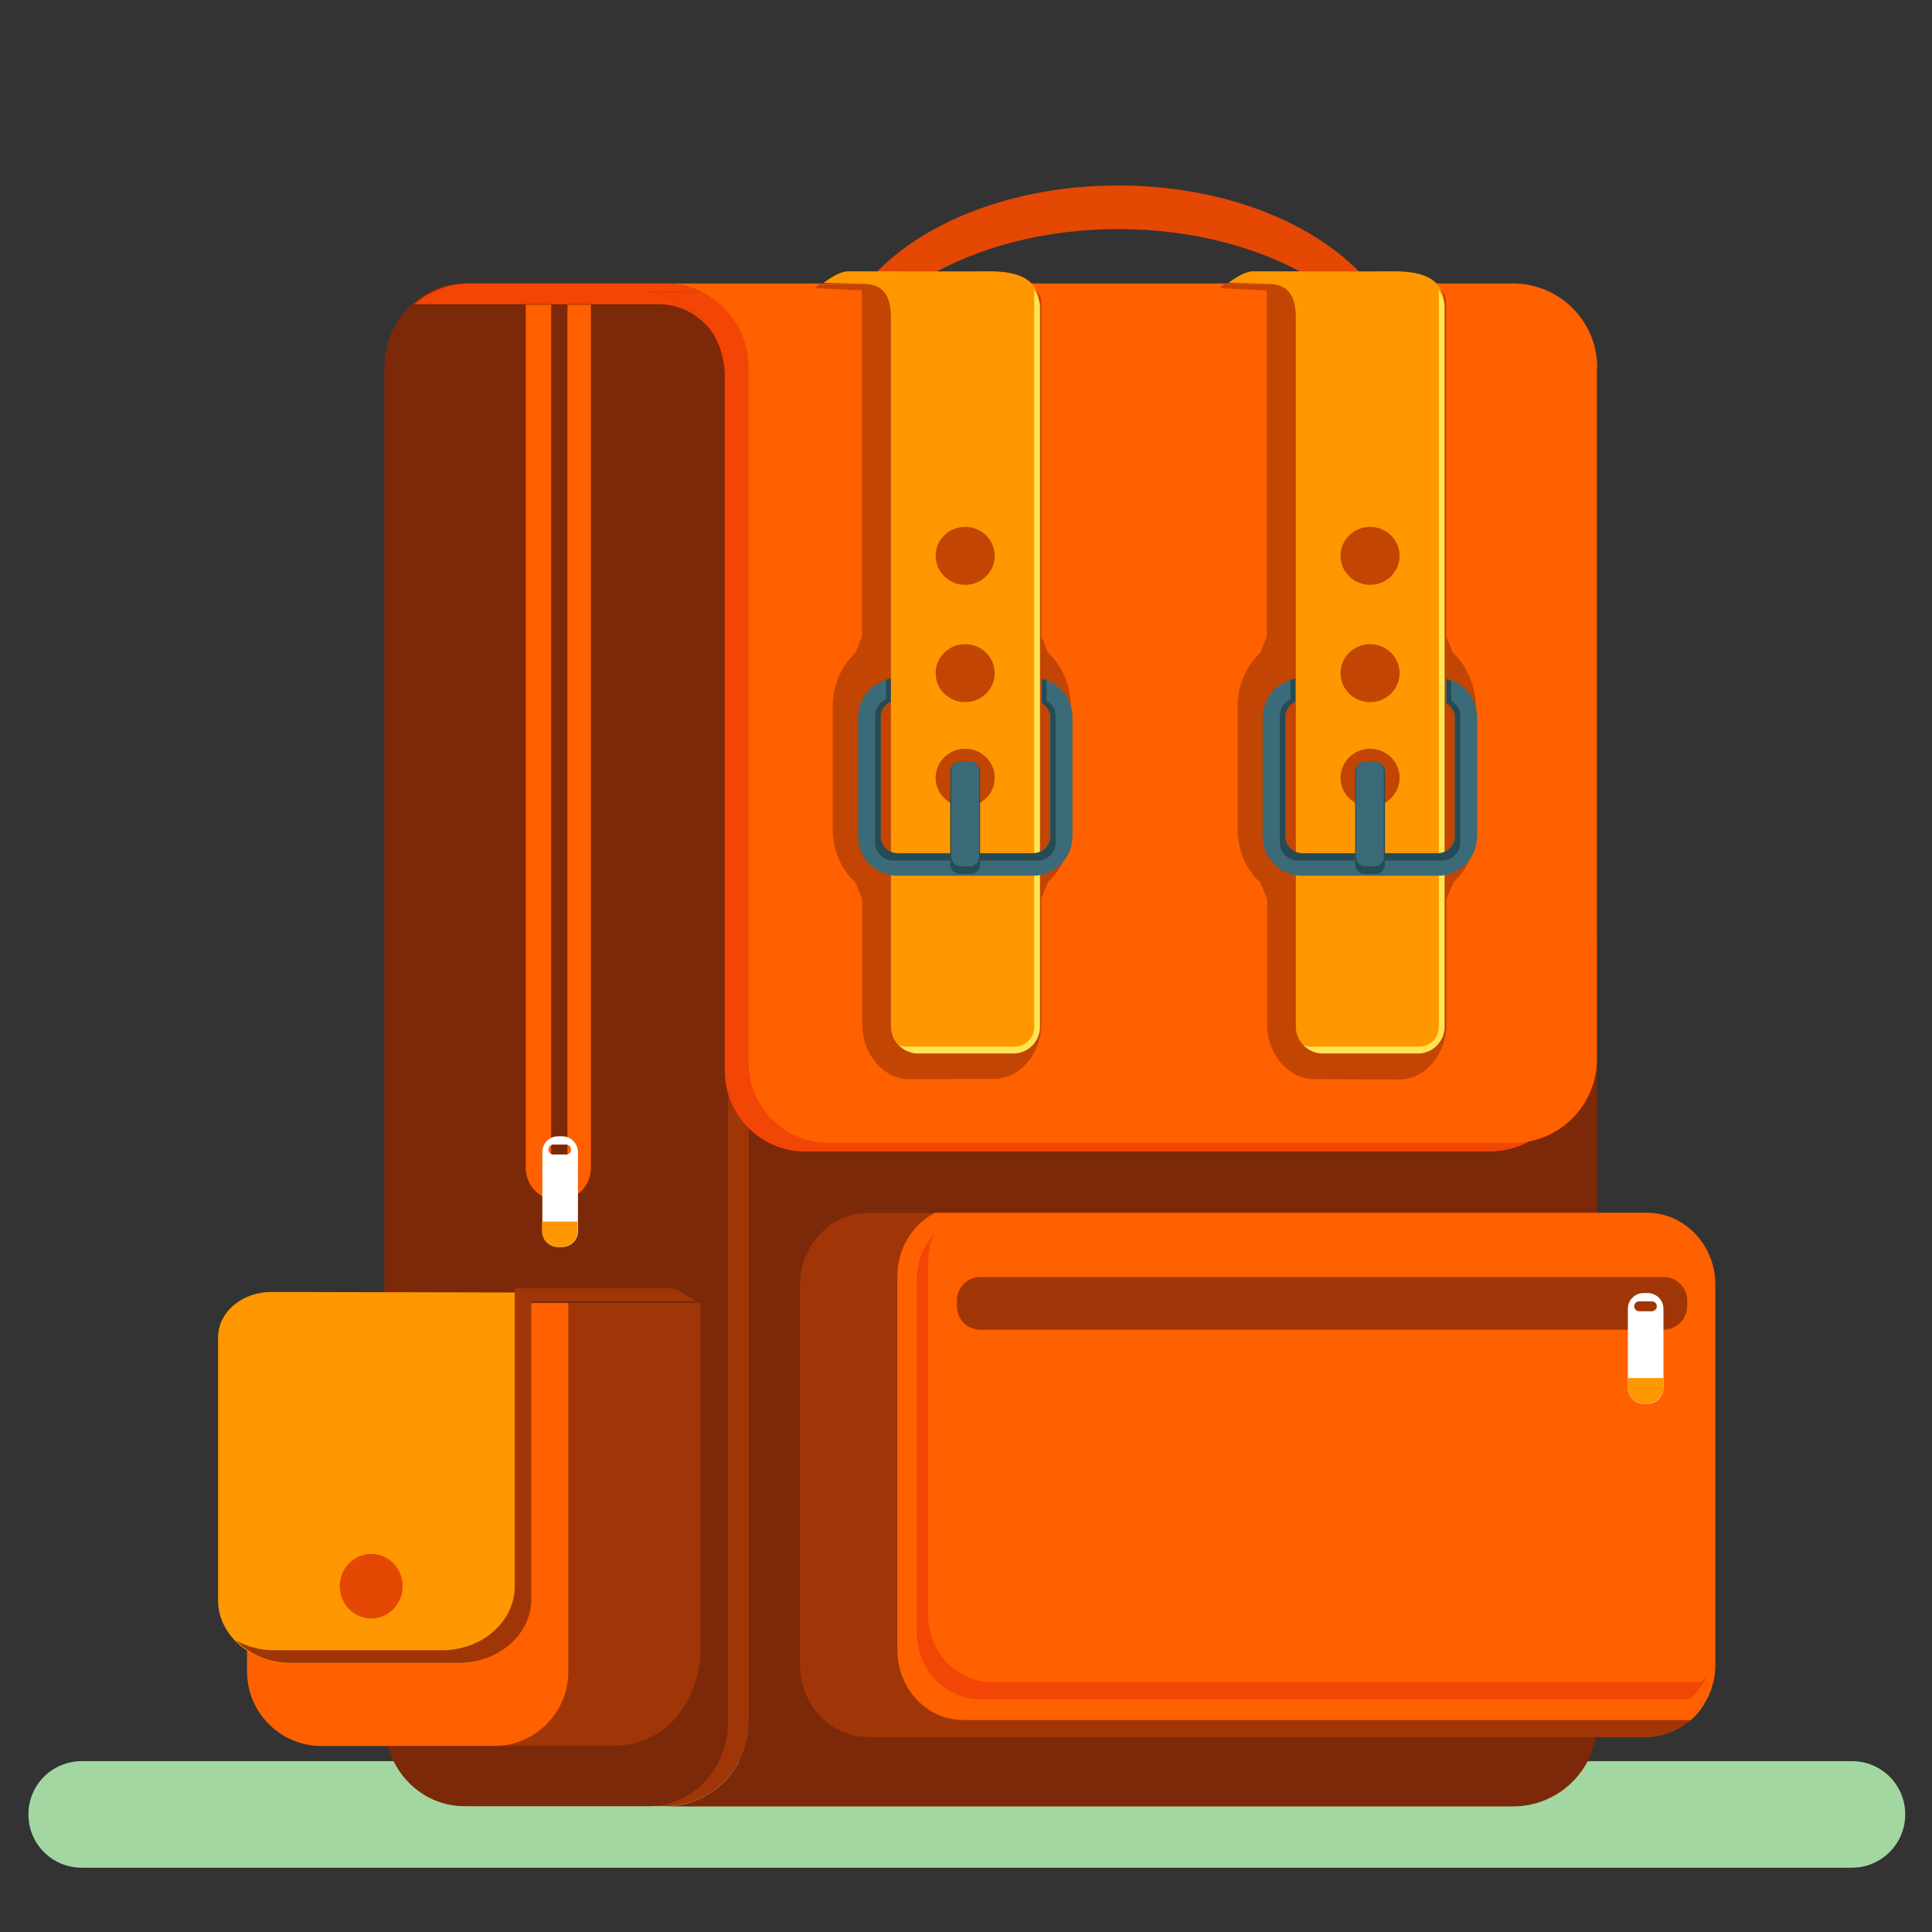 <?xml version="1.0" encoding="utf-8"?>
<!-- Generator: Adobe Illustrator 26.0.2, SVG Export Plug-In . SVG Version: 6.00 Build 0)  -->
<svg version="1.1" id="Layer_2" xmlns="http://www.w3.org/2000/svg" xmlns:xlink="http://www.w3.org/1999/xlink" x="0px" y="0px"
	 viewBox="0 0 70 70" style="enable-background:new 0 0 70 70;" xml:space="preserve">
<rect x="0" y="0" width="70" height="70" fill="#333333" stroke="none"/>
<style type="text/css">
	.st0{fill:#A2D7A2;}
	.st1{fill:#E54803;}
	.st2{fill:#A03607;}
	.st3{fill:#7C2909;}
	.st4{fill:#FF6000;}
	.st5{fill:#FF9700;}
	.st6{fill:#F24506;}
	.st7{fill:#C24503;}
	.st8{fill:#FFE554;}
	.st9{fill:#3B6A79;}
	.st10{fill:#254B54;}
	.st11{fill:#FFFFFF;}
</style>
<g>
	<path class="st0" d="M67.1,67.67H2.96c-1.07,0-1.93-0.86-1.93-1.93l0,0c0-1.07,0.86-1.93,1.93-1.93H67.1
		c1.07,0,1.93,0.86,1.93,1.93l0,0C69.03,66.81,68.16,67.67,67.1,67.67z"/>
	<g>
		<path class="st1" d="M40.52,8.3c5.31,0,9.69,2.61,10.28,5.97c0.05-0.26,0.07-0.52,0.07-0.79c0-3.73-4.64-6.76-10.36-6.76
			c-5.72,0-10.36,3.03-10.36,6.76c0,0.27,0.03,0.53,0.07,0.79C30.83,10.91,35.21,8.3,40.52,8.3z"/>
		<path class="st2" d="M27.13,62.39V13.32c0-1.69-1.37-3.05-3.05-3.05h-7.09c-1.69,0-3.05,1.37-3.05,3.05v49.07
			c0,1.69,1.37,3.05,3.05,3.05h7.09C25.76,65.45,27.13,64.08,27.13,62.39z"/>
		<path class="st3" d="M26.38,62.39V13.32c0-1.69-1.29-3.05-2.88-3.05h-6.69c-1.59,0-2.88,1.37-2.88,3.05v49.07
			c0,1.69,1.29,3.05,2.88,3.05h6.69C25.09,65.45,26.38,64.08,26.38,62.39z"/>
		<path class="st3" d="M27.13,33.93v28.47c0,1.69-1.37,3.05-3.05,3.05h30.74c1.69,0,3.05-1.37,3.05-3.05V33.93H27.13z"/>
		<path class="st2" d="M19.96,47.21v13.35c0,1.49-1.21,2.69-2.69,2.69h4.92c2.25,0,3.19-2.01,3.19-3.5V47.21H19.96z"/>
		<g>
			<path class="st4" d="M11.64,63.26h6.26c1.49,0,2.69-1.21,2.69-2.69V47.21H8.95v13.35C8.95,62.05,10.16,63.26,11.64,63.26z"/>
		</g>
		<g>
			<path class="st5" d="M9.82,46.81c-0.99,0-1.92,0.68-1.92,1.66v9.51c0,1.26,1.18,2.28,2.62,2.28h6.1c1.45,0,2.62-1.02,2.62-2.28
				V46.83L9.82,46.81z"/>
		</g>
		<path class="st2" d="M24.77,46.87c-0.19-0.12-0.3-0.17-0.42-0.19h-5.7v10.8c0,1.27-1.18,2.31-2.62,2.31h-6.1
			c-0.51,0-0.99-0.13-1.39-0.36c0.48,0.5,1.19,0.82,1.99,0.82h6.1c1.45,0,2.62-1.03,2.62-2.31v-10.8h5.97L24.77,46.87z"/>
		<g>
			<path class="st6" d="M23.2,10.57h2.17c-0.39-0.18-0.83-0.3-1.29-0.3h-7.09c-0.76,0-1.45,0.29-1.98,0.75h8.84
				c0.97,0,1.81,0.59,2.18,1.42C25.56,11.34,24.47,10.57,23.2,10.57z"/>
			<path class="st6" d="M26.18,12.96c-0.03-0.18-0.09-0.36-0.16-0.52C26.09,12.61,26.14,12.78,26.18,12.96z"/>
			<path class="st6" d="M53.94,10.57H25.37c1.04,0.49,1.76,1.54,1.76,2.76v27.55c0.53,0.52,1.24,0.84,2.04,0.84h24.79
				c1.68,0,3.04-1.36,3.04-3.04V13.62C57,11.93,55.63,10.57,53.94,10.57z"/>
			<path class="st6" d="M25.37,10.57H23.2c1.27,0,2.36,0.77,2.82,1.87c0.07,0.16,0.13,0.34,0.16,0.52c0.05,0.21,0.08,0.43,0.08,0.66
				V38.8c0,0.81,0.34,1.55,0.87,2.08V13.32C27.13,12.1,26.4,11.05,25.37,10.57z"/>
		</g>
		<path class="st4" d="M57.87,13.32c0-1.69-1.37-3.05-3.05-3.05H24.07c1.69,0,3.05,1.37,3.05,3.05V38.5c0,1.61,1.3,2.91,2.91,2.91
			h24.79c1.68,0,3.04-1.36,3.04-3.04V13.32z"/>
		<g>
			<path class="st4" d="M61.88,61.5c0.01-0.02,0.02-0.04,0.03-0.06c0.06-0.14,0.11-0.28,0.15-0.43c0.01-0.04,0.02-0.07,0.03-0.11
				c0.04-0.18,0.06-0.37,0.06-0.56v-13.8c0-1.43-1.11-2.6-2.48-2.6h-25.8c-0.8,0.41-1.36,1.28-1.36,2.29v13.55
				c0,1.41,1.07,2.55,2.39,2.55h26.36l0,0c0.13-0.12,0.25-0.25,0.36-0.39c0-0.01,0.01-0.01,0.01-0.02
				C61.72,61.79,61.8,61.65,61.88,61.5z"/>
			<path class="st6" d="M61.62,60.95L61.62,60.95l-25.66,0c-1.29,0-2.33-1.08-2.33-2.41V45.72c0-0.36,0.08-0.7,0.21-1
				c-0.38,0.43-0.62,0.99-0.62,1.62v12.82c0,1.33,1.04,2.41,2.33,2.41h25.66l0,0c0.13-0.11,0.25-0.23,0.35-0.37
				c0,0,0.01-0.01,0.01-0.01c0.1-0.12,0.18-0.26,0.25-0.4c0.01-0.02,0.02-0.04,0.03-0.06c0.01-0.01,0.01-0.03,0.01-0.04
				C61.79,60.78,61.71,60.87,61.62,60.95z"/>
			<path class="st2" d="M28.99,46.54v13.8c0,1.43,1.11,2.6,2.48,2.6h28.2c0.16,0,0.31-0.02,0.46-0.05c0.09-0.02,0.18-0.05,0.27-0.08
				c0.05-0.02,0.1-0.03,0.15-0.05c0.12-0.05,0.23-0.11,0.34-0.17c0.01-0.01,0.02-0.01,0.03-0.02c0.12-0.07,0.23-0.16,0.34-0.25l0,0
				H34.89c-1.32,0-2.39-1.14-2.39-2.55V46.24c0-1.01,0.56-1.88,1.36-2.29h-2.4C30.1,43.95,28.99,45.11,28.99,46.54z"/>
		</g>
		<g>
			<g>
				<path class="st7" d="M37.97,23.65c-0.08-0.21-0.16-0.39-0.24-0.59l0-12.07c0-0.39-0.31-0.7-0.7-0.7h-7.34l-0.16,0.15l1.65,0.08
					c0.02,0,0.03,0,0.04,0c0.01,0.06,0.01,0.15,0.01,0.27l0,12.27c-0.08,0.21-0.16,0.39-0.24,0.6c-0.5,0.46-0.82,1.17-0.82,1.95
					v4.41c0,0.79,0.31,1.49,0.82,1.95c0.09,0.21,0.16,0.39,0.25,0.6l0,4.53c0,1.06,0.72,1.94,1.62,2L36,39.09
					c0.46,0,0.9-0.21,1.22-0.59c0.16-0.18,0.28-0.4,0.37-0.64c0.09-0.25,0.14-0.51,0.14-0.78l0-4.53c0.08-0.21,0.16-0.39,0.25-0.6
					c0.5-0.46,0.82-1.16,0.82-1.95V25.6C38.79,24.82,38.48,24.11,37.97,23.65z"/>
			</g>
			<g>
				<path class="st5" d="M36.69,38.16h-3.44c-0.54,0-0.97-0.43-0.97-0.97V11.54c0-0.83-0.26-1.26-1.06-1.26l-1.38-0.03
					c0,0,0.52-0.42,0.89-0.42c0.37,0,4.72,0.01,5.12,0c1.17,0,1.8,0.35,1.8,1.23v26.12C37.66,37.73,37.23,38.16,36.69,38.16z"/>
				<path class="st8" d="M37.45,10.49c0,0.03,0.02,0.05,0.02,0.08v26.65c0,0.39-0.32,0.7-0.7,0.7h-3.97c-0.08,0-0.15-0.02-0.22-0.04
					c0.18,0.18,0.42,0.29,0.69,0.29h3.44c0.54,0,0.97-0.43,0.97-0.97V11.07C37.66,10.85,37.57,10.65,37.45,10.49z"/>
				<ellipse class="st7" cx="34.97" cy="28.18" rx="1.07" ry="1.05"/>
				<ellipse class="st7" cx="34.97" cy="24.39" rx="1.07" ry="1.05"/>
				<ellipse class="st7" cx="34.97" cy="20.14" rx="1.07" ry="1.05"/>
				<path class="st9" d="M37.74,24.59v0.88c0.18,0.11,0.31,0.3,0.31,0.52v4.3c0,0.34-0.28,0.62-0.62,0.62h-4.91
					c-0.34,0-0.62-0.28-0.62-0.62v-4.3c0-0.25,0.15-0.47,0.37-0.56v-0.84c-0.67,0.12-1.18,0.7-1.18,1.41v4.3
					c0,0.79,0.64,1.43,1.43,1.43h4.91c0.79,0,1.43-0.64,1.43-1.43v-4.3C38.86,25.3,38.38,24.73,37.74,24.59z"/>
				<path class="st10" d="M32.27,25.42v-0.84c-0.06,0.01-0.11,0.03-0.17,0.05v0.71c-0.23,0.1-0.39,0.33-0.39,0.6v4.58
					c0,0.36,0.29,0.66,0.66,0.66h5.22c0.36,0,0.66-0.29,0.66-0.66v-4.58c0-0.24-0.14-0.44-0.33-0.55v-0.72
					c-0.06-0.02-0.11-0.06-0.17-0.07v0.88c0.18,0.11,0.31,0.3,0.31,0.52v4.3c0,0.34-0.28,0.62-0.62,0.62h-4.91
					c-0.34,0-0.62-0.28-0.62-0.62v-4.3C31.9,25.73,32.05,25.52,32.27,25.42z"/>
				<path class="st10" d="M35.15,31.67h-0.36c-0.2,0-0.36-0.16-0.36-0.36v-3.35c0-0.2,0.16-0.36,0.36-0.36h0.36
					c0.2,0,0.36,0.16,0.36,0.36v3.35C35.52,31.51,35.36,31.67,35.15,31.67z"/>
				<path class="st9" d="M35.14,31.39h-0.33c-0.19,0-0.34-0.15-0.34-0.34v-3.12c0-0.19,0.15-0.34,0.34-0.34h0.33
					c0.19,0,0.34,0.15,0.34,0.34v3.12C35.48,31.23,35.33,31.39,35.14,31.39z"/>
			</g>
		</g>
		<g>
			<g>
				<path class="st7" d="M52.64,23.65c-0.08-0.21-0.16-0.39-0.24-0.59l0-12.07c0-0.39-0.31-0.7-0.7-0.7h-7.34l-0.16,0.15l1.65,0.08
					c0.02,0,0.03,0,0.04,0c0.01,0.06,0.01,0.15,0.01,0.27l0,12.27c-0.08,0.21-0.16,0.39-0.24,0.6c-0.5,0.46-0.82,1.17-0.82,1.95
					v4.41c0,0.79,0.31,1.49,0.82,1.95c0.09,0.21,0.16,0.39,0.25,0.6l0,4.53c0,1.06,0.72,1.94,1.62,2l3.15,0.01
					c0.46,0,0.9-0.21,1.22-0.59c0.16-0.18,0.28-0.4,0.37-0.64c0.09-0.25,0.14-0.51,0.14-0.78l0-4.53c0.08-0.21,0.16-0.39,0.25-0.6
					c0.5-0.46,0.82-1.16,0.82-1.95V25.6C53.45,24.82,53.14,24.11,52.64,23.65z"/>
			</g>
			<g>
				<path class="st5" d="M51.36,38.16h-3.44c-0.54,0-0.97-0.43-0.97-0.97V11.54c0-0.83-0.26-1.26-1.06-1.26l-1.38-0.03
					c0,0,0.52-0.42,0.89-0.42c0.37,0,4.72,0.01,5.12,0c1.17,0,1.8,0.35,1.8,1.23v26.12C52.32,37.73,51.89,38.16,51.36,38.16z"/>
				<path class="st8" d="M52.11,10.49c0,0.03,0.02,0.05,0.02,0.08v26.65c0,0.39-0.32,0.7-0.7,0.7h-3.97c-0.08,0-0.15-0.02-0.22-0.04
					c0.18,0.18,0.42,0.29,0.69,0.29h3.44c0.54,0,0.97-0.43,0.97-0.97V11.07C52.32,10.85,52.24,10.65,52.11,10.49z"/>
				<ellipse class="st7" cx="49.64" cy="28.18" rx="1.07" ry="1.05"/>
				<ellipse class="st7" cx="49.64" cy="24.39" rx="1.07" ry="1.05"/>
				<ellipse class="st7" cx="49.64" cy="20.14" rx="1.07" ry="1.05"/>
				<path class="st9" d="M52.4,24.59v0.88c0.18,0.11,0.31,0.3,0.31,0.52v4.3c0,0.34-0.28,0.62-0.62,0.62h-4.91
					c-0.34,0-0.62-0.28-0.62-0.62v-4.3c0-0.25,0.15-0.47,0.37-0.56v-0.84c-0.67,0.12-1.18,0.7-1.18,1.41v4.3
					c0,0.79,0.64,1.43,1.43,1.43h4.91c0.79,0,1.43-0.64,1.43-1.43v-4.3C53.52,25.3,53.04,24.73,52.4,24.59z"/>
				<path class="st10" d="M46.93,25.42v-0.84c-0.06,0.01-0.11,0.03-0.17,0.05v0.71c-0.23,0.1-0.39,0.33-0.39,0.6v4.58
					c0,0.36,0.29,0.66,0.66,0.66h5.22c0.36,0,0.66-0.29,0.66-0.66v-4.58c0-0.24-0.14-0.44-0.33-0.55v-0.72
					c-0.06-0.02-0.11-0.06-0.17-0.07v0.88c0.18,0.11,0.31,0.3,0.31,0.52v4.3c0,0.34-0.28,0.62-0.62,0.62h-4.91
					c-0.34,0-0.62-0.28-0.62-0.62v-4.3C46.56,25.73,46.72,25.52,46.93,25.42z"/>
				<path class="st10" d="M49.82,31.67h-0.36c-0.2,0-0.36-0.16-0.36-0.36v-3.35c0-0.2,0.16-0.36,0.36-0.36h0.36
					c0.2,0,0.36,0.16,0.36,0.36v3.35C50.18,31.51,50.02,31.67,49.82,31.67z"/>
				<path class="st9" d="M49.8,31.39h-0.33c-0.19,0-0.34-0.15-0.34-0.34v-3.12c0-0.19,0.15-0.34,0.34-0.34h0.33
					c0.19,0,0.34,0.15,0.34,0.34v3.12C50.14,31.23,49.99,31.39,49.8,31.39z"/>
			</g>
		</g>
		<path class="st4" d="M20.56,11.04v30.79h-0.59V11.04h-0.92v31.28c0,0.65,0.53,1.18,1.18,1.18s1.18-0.53,1.18-1.18V11.04H20.56z"/>
		<path class="st2" d="M60.27,48.18H35.52c-0.47,0-0.85-0.38-0.85-0.85v-0.21c0-0.47,0.38-0.85,0.85-0.85h24.76
			c0.47,0,0.85,0.38,0.85,0.85v0.21C61.12,47.8,60.74,48.18,60.27,48.18z"/>
		<ellipse class="st1" cx="13.45" cy="57.47" rx="1.14" ry="1.17"/>
		<g>
			<g>
				<path class="st11" d="M20.37,41.17h-0.15c-0.32,0-0.57,0.26-0.57,0.57v2.87c0,0.32,0.26,0.57,0.57,0.57h0.15
					c0.32,0,0.57-0.26,0.57-0.57v-2.87C20.94,41.43,20.68,41.17,20.37,41.17z M20.51,41.83h-0.46c-0.1,0-0.18-0.08-0.18-0.18
					c0-0.1,0.08-0.18,0.18-0.18h0.46c0.1,0,0.18,0.08,0.18,0.18C20.7,41.75,20.62,41.83,20.51,41.83z"/>
			</g>
			<path class="st5" d="M19.64,44.26v0.35c0,0.32,0.26,0.57,0.57,0.57h0.15c0.32,0,0.57-0.26,0.57-0.57v-0.35H19.64z"/>
		</g>
		<g>
			<g>
				<path class="st11" d="M59.7,46.85h-0.15c-0.32,0-0.57,0.26-0.57,0.57v2.87c0,0.32,0.26,0.57,0.57,0.57h0.15
					c0.32,0,0.57-0.26,0.57-0.57v-2.87C60.27,47.11,60.02,46.85,59.7,46.85z M59.85,47.51h-0.46c-0.1,0-0.18-0.08-0.18-0.18
					c0-0.1,0.08-0.18,0.18-0.18h0.46c0.1,0,0.18,0.08,0.18,0.18C60.03,47.42,59.95,47.51,59.85,47.51z"/>
			</g>
			<path class="st5" d="M58.98,49.93v0.35c0,0.32,0.26,0.57,0.57,0.57h0.15c0.32,0,0.57-0.26,0.57-0.57v-0.35H58.98z"/>
		</g>
	</g>
</g>
</svg>
